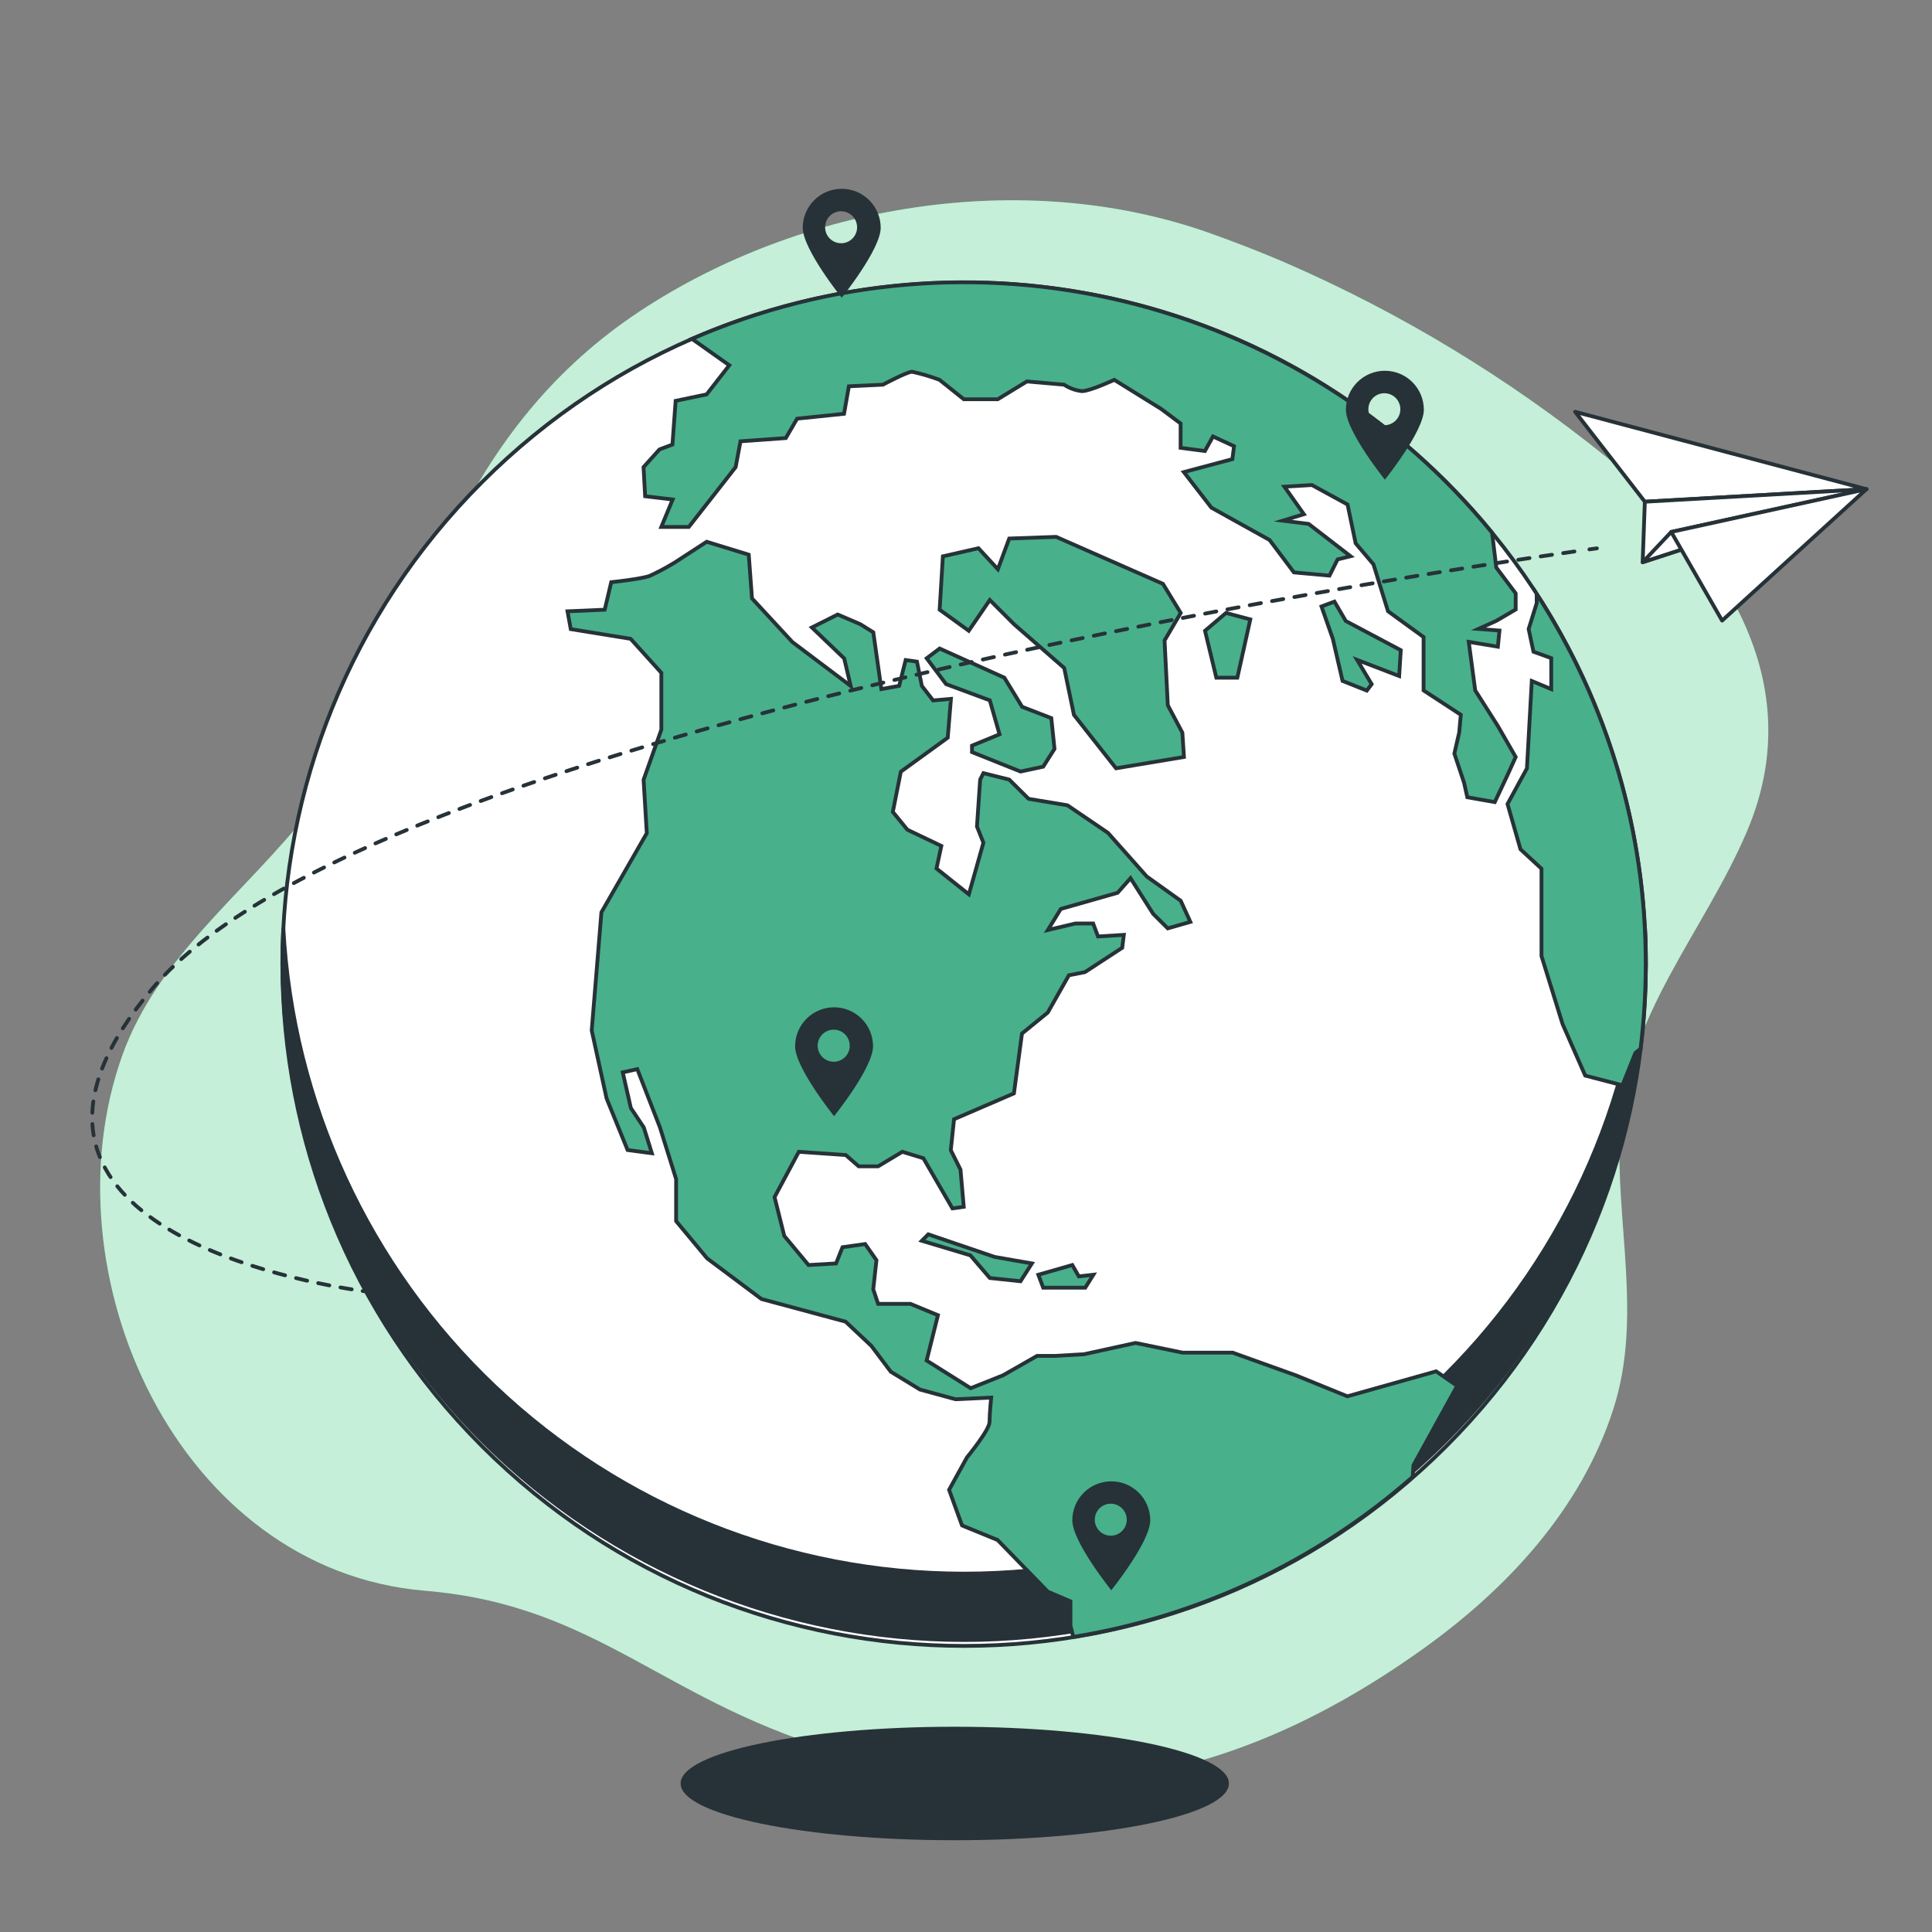 <svg width="509" height="509" viewBox="0 0 509 509" fill="none" xmlns="http://www.w3.org/2000/svg">
<rect x="0" y="0" width="509" height="509" fill="#808080" stroke="none"/>
<path d="M338.702 69.227C331.884 66.307 324.984 63.619 318.003 61.162C269.383 44.189 211.257 53.845 168.648 81.943C146.113 96.807 130.418 116.704 118.722 140.871C106.836 165.447 98.567 191.953 81.553 213.713C64.907 235.024 41.583 251.875 32.199 278.109C11.799 335.419 46.697 413.674 112.058 419.1C158.176 422.935 175.257 449.102 223.578 462.307C271.899 475.513 319.553 473.949 374.756 434.509C397.046 418.597 416.576 397.626 425.076 371.119C432.733 347.265 425.661 322.35 426.735 297.992C428.095 267.936 449.08 245.415 460.313 218.867C476.987 179.495 453.69 144.87 423.199 120.417C397.451 99.649 369.032 82.431 338.702 69.227V69.227Z" fill="#3BC87C"/>
<path opacity="0.7" d="M338.702 69.227C331.884 66.307 324.984 63.619 318.003 61.162C269.383 44.189 211.257 53.845 168.648 81.943C146.113 96.807 130.418 116.704 118.722 140.871C106.836 165.447 98.567 191.953 81.553 213.713C64.907 235.024 41.583 251.875 32.199 278.109C11.799 335.419 46.697 413.674 112.058 419.1C158.176 422.935 175.257 449.102 223.578 462.307C271.899 475.513 319.553 473.949 374.756 434.509C397.046 418.597 416.576 397.626 425.076 371.119C432.733 347.265 425.661 322.35 426.735 297.992C428.095 267.936 449.08 245.415 460.313 218.867C476.987 179.495 453.69 144.87 423.199 120.417C397.451 99.649 369.032 82.431 338.702 69.227V69.227Z" fill="white"/>
<path d="M251.545 484.821C291.436 484.821 323.773 478.128 323.773 469.872C323.773 461.616 291.436 454.923 251.545 454.923C211.655 454.923 179.317 461.616 179.317 469.872C179.317 478.128 211.655 484.821 251.545 484.821Z" fill="#263238"/>
<path d="M381.021 381.021C451.165 310.877 451.166 197.151 381.021 127.007C310.877 56.863 197.151 56.863 127.007 127.007C56.863 197.151 56.863 310.877 127.007 381.021C197.151 451.166 310.877 451.166 381.021 381.021Z" fill="white" stroke="#263238" stroke-miterlimit="10"/>
<path d="M254.015 414.585C208.026 414.584 163.789 396.943 130.418 365.298C97.047 333.653 77.085 290.414 74.644 244.49C74.481 247.645 74.386 250.827 74.386 254.01C74.798 301.378 93.904 346.665 127.545 380.015C161.186 413.364 206.638 432.076 254.008 432.076C301.378 432.076 346.83 413.364 380.471 380.015C414.112 346.665 433.218 301.378 433.63 254.01C433.63 250.809 433.548 247.636 433.385 244.49C430.944 290.414 410.982 333.653 377.612 365.298C344.241 396.943 300.004 414.584 254.015 414.585V414.585Z" fill="#263238" stroke="#263238" stroke-miterlimit="10"/>
<path d="M244.141 173.43L249.255 180.243L260.774 184.514L263.331 193.463L256.082 196.441V198.155L268.866 203.268L274.836 201.99L277.815 197.298L276.972 189.192L269.288 186.214L264.609 178.543L247.555 170.859L244.141 173.43Z" fill="#48B08B" stroke="#263238" stroke-miterlimit="10"/>
<path d="M354.981 367.869L341.381 362.334L324.748 356.363H311.543L299.18 353.807L285.58 356.785L277.896 357.22H273.218L264.256 362.334L255.728 365.734L244.128 358.444L247.106 346.503L239.871 343.511H231.344L230.065 339.676L230.908 332.006L227.93 327.749L221.96 328.592L220.26 332.863L213.011 333.284L206.619 325.614L204.062 315.387L210.454 303.446L222.816 304.303L226.23 307.281H231.344L237.736 303.446L243.271 305.146L250.928 318.365L253.906 317.943L253.049 308.138L250.492 303.024L251.349 294.864L267.125 288.064L269.247 272.302L276.047 266.753L281.596 256.947L285.852 256.104L295.658 249.698L296.08 246.298L289.28 246.72L288.001 243.307H283.309L276.06 245.02L279.474 239.471L294.434 235.215L297.848 231.366L303.804 240.75L307.653 244.585L313.61 242.885L311.067 237.309L302.118 230.917L291.891 219.411L281.228 212.162L271.001 210.462L265.888 205.39L259.088 203.69L258.231 205.39L257.388 217.752L259.088 222.022L255.252 235.622L246.725 228.822L248.004 222.866L239.055 218.595L235.22 213.903L237.328 203.309L249.69 194.346L250.533 184.119L245.841 184.541L242.863 180.706L241.584 174.314L238.606 173.892L236.892 180.692L232.2 181.549L230.079 166.589L226.665 164.454L220.695 161.897L213.895 165.31L222.408 173.47L224.122 180.719L208.768 169.159L198.119 157.654L197.262 146.134L186.178 142.734L177.651 148.27C175.584 149.524 173.45 150.663 171.259 151.683C169.124 152.54 161.032 153.383 161.032 153.383L159.318 160.632L149.512 161.054L150.369 165.746L166.145 168.302L174.237 177.265V192.225L169.559 205.43L170.402 219.507L158.448 240.355L155.891 271.472L159.808 289.383L165.343 302.983L171.735 303.827L169.613 297.027L166.2 291.913L164.064 282.529L167.9 281.672L173.87 297.027L178.127 310.627V321.711L186.287 331.516L200.608 342.233L222.776 348.203L229.576 354.595L234.689 361.395L242.373 366.087L251.744 368.644L261.128 368.209C261.128 368.209 260.706 372.479 260.706 374.614C260.706 376.75 254.736 383.985 254.736 383.985L250.044 392.512L253.457 401.896L262.828 405.731L276.047 419.331L282.017 421.888V428.28L282.765 431.258C315.936 425.883 346.922 411.272 372.172 389.098L372.389 386.011L383.908 365.122L378.36 361.287L354.981 367.869Z" fill="#48B08B" stroke="#263238" stroke-miterlimit="10"/>
<path d="M399.317 199.433L394.625 191.273L388.655 181.889L386.955 169.105L394.625 170.383L395.047 166.127L389.512 165.691L394.204 163.57L399.317 160.578V156.321L394.204 149.521L393.102 140.355C368.327 110.038 334.329 88.643 296.278 79.422C258.227 70.202 218.206 73.661 182.302 89.273L192.135 96.236L186.164 103.907L178.004 105.607L177.161 117.126L173.748 118.404L169.545 123.069L169.967 130.739L177.216 131.596L174.224 138.831H181.472L193.808 123.069L195.086 116.269L207.027 115.412L210.005 110.299L222.368 109.02L223.646 101.771L232.608 101.35C232.608 101.35 239 97.936 240.279 97.936C242.744 98.471 245.166 99.185 247.528 100.071L253.92 105.185H262.868L270.552 100.493L280.344 101.35C281.751 102.281 283.36 102.864 285.036 103.05C287.172 103.05 293.564 100.071 293.564 100.071L305.926 107.742L311.04 111.577V117.983L317.445 118.826L319.567 114.991L325.116 117.547L324.68 120.961L311.896 124.375L319.145 133.745L334.486 142.272L340.892 150.799L350.262 151.656L352.397 147.386L355.811 146.543L344.768 138.029L337.968 137.172L343.516 135.472L338.389 128.223L345.638 127.788L355.022 132.915L357.157 143.143L361.849 148.678L365.684 161.04L375.055 167.84V181.903L384.86 188.308L384.439 192.987L383.16 198.535L385.717 206.206L386.574 210.041L393.809 211.319L397.223 204.071L399.317 199.433Z" fill="#48B08B" stroke="#263238" stroke-miterlimit="10"/>
<path d="M404.852 156.484V158.932L402.731 165.732L404.009 171.703L408.688 173.389V181.549L403.56 179.414L402.282 202.439L397.168 211.823L400.582 223.75L406.117 228.863V251.861L411.666 269.772L417.636 283.372L427.442 285.929L430.856 277.402L432.216 276.314C433.123 268.905 433.577 261.447 433.576 253.983C433.642 219.388 423.664 185.518 404.852 156.484V156.484Z" fill="#48B08B" stroke="#263238" stroke-miterlimit="10"/>
<path d="M306.388 153.819L278.25 141.443L265.887 141.878L262.895 149.97L257.782 144.435L248.411 146.57L247.555 160.632L255.225 166.181L260.774 158.075L267.166 164.467L280.371 175.987L282.942 188.349L294.026 202.411L311.923 199.433L311.502 193.027L307.667 185.792L306.81 168.738L311.067 161.489L306.388 153.819Z" fill="#48B08B" stroke="#263238" stroke-miterlimit="10"/>
<path d="M329.4 163.189L323.008 161.489L317.472 166.181L320.451 178.543H325.986L329.4 163.189Z" fill="#48B08B" stroke="#263238" stroke-miterlimit="10"/>
<path d="M369.044 171.295L354.56 163.611L351.568 158.497L348.154 159.775L351.146 168.303L353.703 179.387L360.095 181.943L361.373 180.243L357.538 173.851L368.622 178.108L369.044 171.295Z" fill="#48B08B" stroke="#263238" stroke-miterlimit="10"/>
<path d="M244.563 325.192L242.863 326.892L255.647 330.727L260.774 336.698L268.866 337.555L271.858 332.863L262.052 331.149L244.563 325.192Z" fill="#48B08B" stroke="#263238" stroke-miterlimit="10"/>
<path d="M282.507 333.284L273.558 335.841L274.836 339.255H285.92L288.056 335.841L284.22 336.276L282.507 333.284Z" fill="#48B08B" stroke="#263238" stroke-miterlimit="10"/>
<path d="M221.728 49.738C219.01 49.745 216.405 50.83 214.485 52.755C212.566 54.68 211.488 57.287 211.488 60.006C211.488 65.677 221.756 78.434 221.756 78.434C221.756 78.434 232.024 65.677 232.024 60.006C232.024 58.655 231.757 57.318 231.239 56.07C230.722 54.823 229.963 53.69 229.007 52.736C228.05 51.782 226.915 51.026 225.666 50.512C224.417 49.997 223.079 49.734 221.728 49.738V49.738ZM221.592 64.086C220.758 64.086 219.943 63.839 219.25 63.375C218.557 62.912 218.016 62.254 217.697 61.483C217.378 60.713 217.295 59.865 217.457 59.047C217.62 58.23 218.022 57.478 218.611 56.889C219.201 56.299 219.952 55.898 220.77 55.735C221.588 55.572 222.435 55.656 223.206 55.975C223.976 56.294 224.635 56.834 225.098 57.528C225.561 58.221 225.808 59.036 225.808 59.87C225.808 60.988 225.364 62.06 224.574 62.851C223.783 63.642 222.71 64.086 221.592 64.086V64.086Z" fill="#263238"/>
<path d="M364.855 97.678C362.132 97.678 359.52 98.76 357.594 100.685C355.669 102.611 354.587 105.223 354.587 107.946C354.587 113.617 364.855 126.374 364.855 126.374C364.855 126.374 375.123 113.617 375.123 107.946C375.123 105.223 374.041 102.611 372.115 100.685C370.19 98.76 367.578 97.678 364.855 97.678V97.678ZM364.719 112.026C363.885 112.026 363.07 111.779 362.377 111.315C361.683 110.852 361.143 110.194 360.824 109.423C360.505 108.653 360.421 107.805 360.584 106.987C360.747 106.169 361.148 105.418 361.738 104.829C362.327 104.239 363.079 103.837 363.896 103.675C364.714 103.512 365.562 103.596 366.332 103.915C367.103 104.234 367.761 104.774 368.224 105.468C368.688 106.161 368.935 106.976 368.935 107.81C368.935 108.928 368.491 110 367.7 110.791C366.909 111.582 365.837 112.026 364.719 112.026V112.026Z" fill="#263238"/>
<path d="M292.775 390.268C290.052 390.268 287.44 391.35 285.514 393.276C283.589 395.201 282.507 397.813 282.507 400.536C282.507 406.207 292.775 418.964 292.775 418.964C292.775 418.964 303.043 406.207 303.043 400.536C303.043 397.813 301.961 395.201 300.035 393.276C298.11 391.35 295.498 390.268 292.775 390.268V390.268ZM292.625 404.589C291.792 404.586 290.978 404.337 290.287 403.872C289.595 403.407 289.057 402.748 288.74 401.977C288.423 401.206 288.341 400.359 288.506 399.542C288.67 398.725 289.072 397.975 289.662 397.387C290.253 396.799 291.004 396.399 291.821 396.237C292.639 396.075 293.486 396.16 294.255 396.479C295.025 396.799 295.683 397.339 296.145 398.032C296.608 398.725 296.855 399.54 296.855 400.373C296.855 400.928 296.745 401.477 296.533 401.99C296.32 402.502 296.008 402.967 295.615 403.359C295.222 403.751 294.756 404.061 294.243 404.272C293.73 404.483 293.18 404.591 292.625 404.589V404.589Z" fill="#263238"/>
<path d="M219.743 265.379C217.02 265.379 214.408 266.461 212.482 268.387C210.557 270.312 209.475 272.924 209.475 275.647C209.475 281.319 219.743 294.062 219.743 294.062C219.743 294.062 230.011 281.319 230.011 275.647C230.011 274.299 229.745 272.964 229.229 271.718C228.713 270.472 227.957 269.34 227.003 268.387C226.05 267.433 224.918 266.677 223.672 266.161C222.426 265.645 221.091 265.379 219.743 265.379V265.379ZM219.648 279.727C218.811 279.727 217.993 279.479 217.298 279.015C216.602 278.55 216.06 277.889 215.74 277.116C215.42 276.344 215.336 275.493 215.499 274.673C215.663 273.852 216.065 273.099 216.657 272.507C217.248 271.916 218.002 271.513 218.822 271.349C219.643 271.186 220.493 271.27 221.266 271.59C222.039 271.91 222.7 272.452 223.164 273.148C223.629 273.844 223.877 274.661 223.877 275.498C223.879 276.054 223.771 276.605 223.559 277.119C223.347 277.632 223.036 278.099 222.642 278.493C222.249 278.886 221.782 279.197 221.268 279.409C220.754 279.621 220.204 279.729 219.648 279.727V279.727Z" fill="#263238"/>
<path d="M491.718 128.873L414.978 108.491L433.346 132.182L491.718 128.873Z" fill="white" stroke="#263238" stroke-linecap="round" stroke-linejoin="round"/>
<path d="M433.346 132.182L432.772 148.122L491.718 128.874L433.346 132.182Z" fill="white" stroke="#263238" stroke-linecap="round" stroke-linejoin="round"/>
<path d="M440.296 140.145L432.772 148.122L491.718 128.874L440.296 140.145Z" fill="white" stroke="#263238" stroke-linecap="round" stroke-linejoin="round"/>
<path d="M491.718 128.874L440.296 140.145L453.701 163.502L491.718 128.874Z" fill="white" stroke="#263238" stroke-linecap="round" stroke-linejoin="round"/>
<path d="M420.714 144.467L418.74 144.734" stroke="#263238" stroke-linecap="round" stroke-linejoin="round"/>
<path d="M414.791 145.294C371.012 151.537 97.453 192.955 40.321 260.238C-10.475 320.064 73.936 336.818 93.677 339.846" stroke="#263238" stroke-linecap="round" stroke-linejoin="round" stroke-dasharray="2.99 2.99"/>
<path d="M95.545 340.126C96.812 340.312 97.519 340.379 97.519 340.379" stroke="#263238" stroke-linecap="round" stroke-linejoin="round"/>
</svg>
